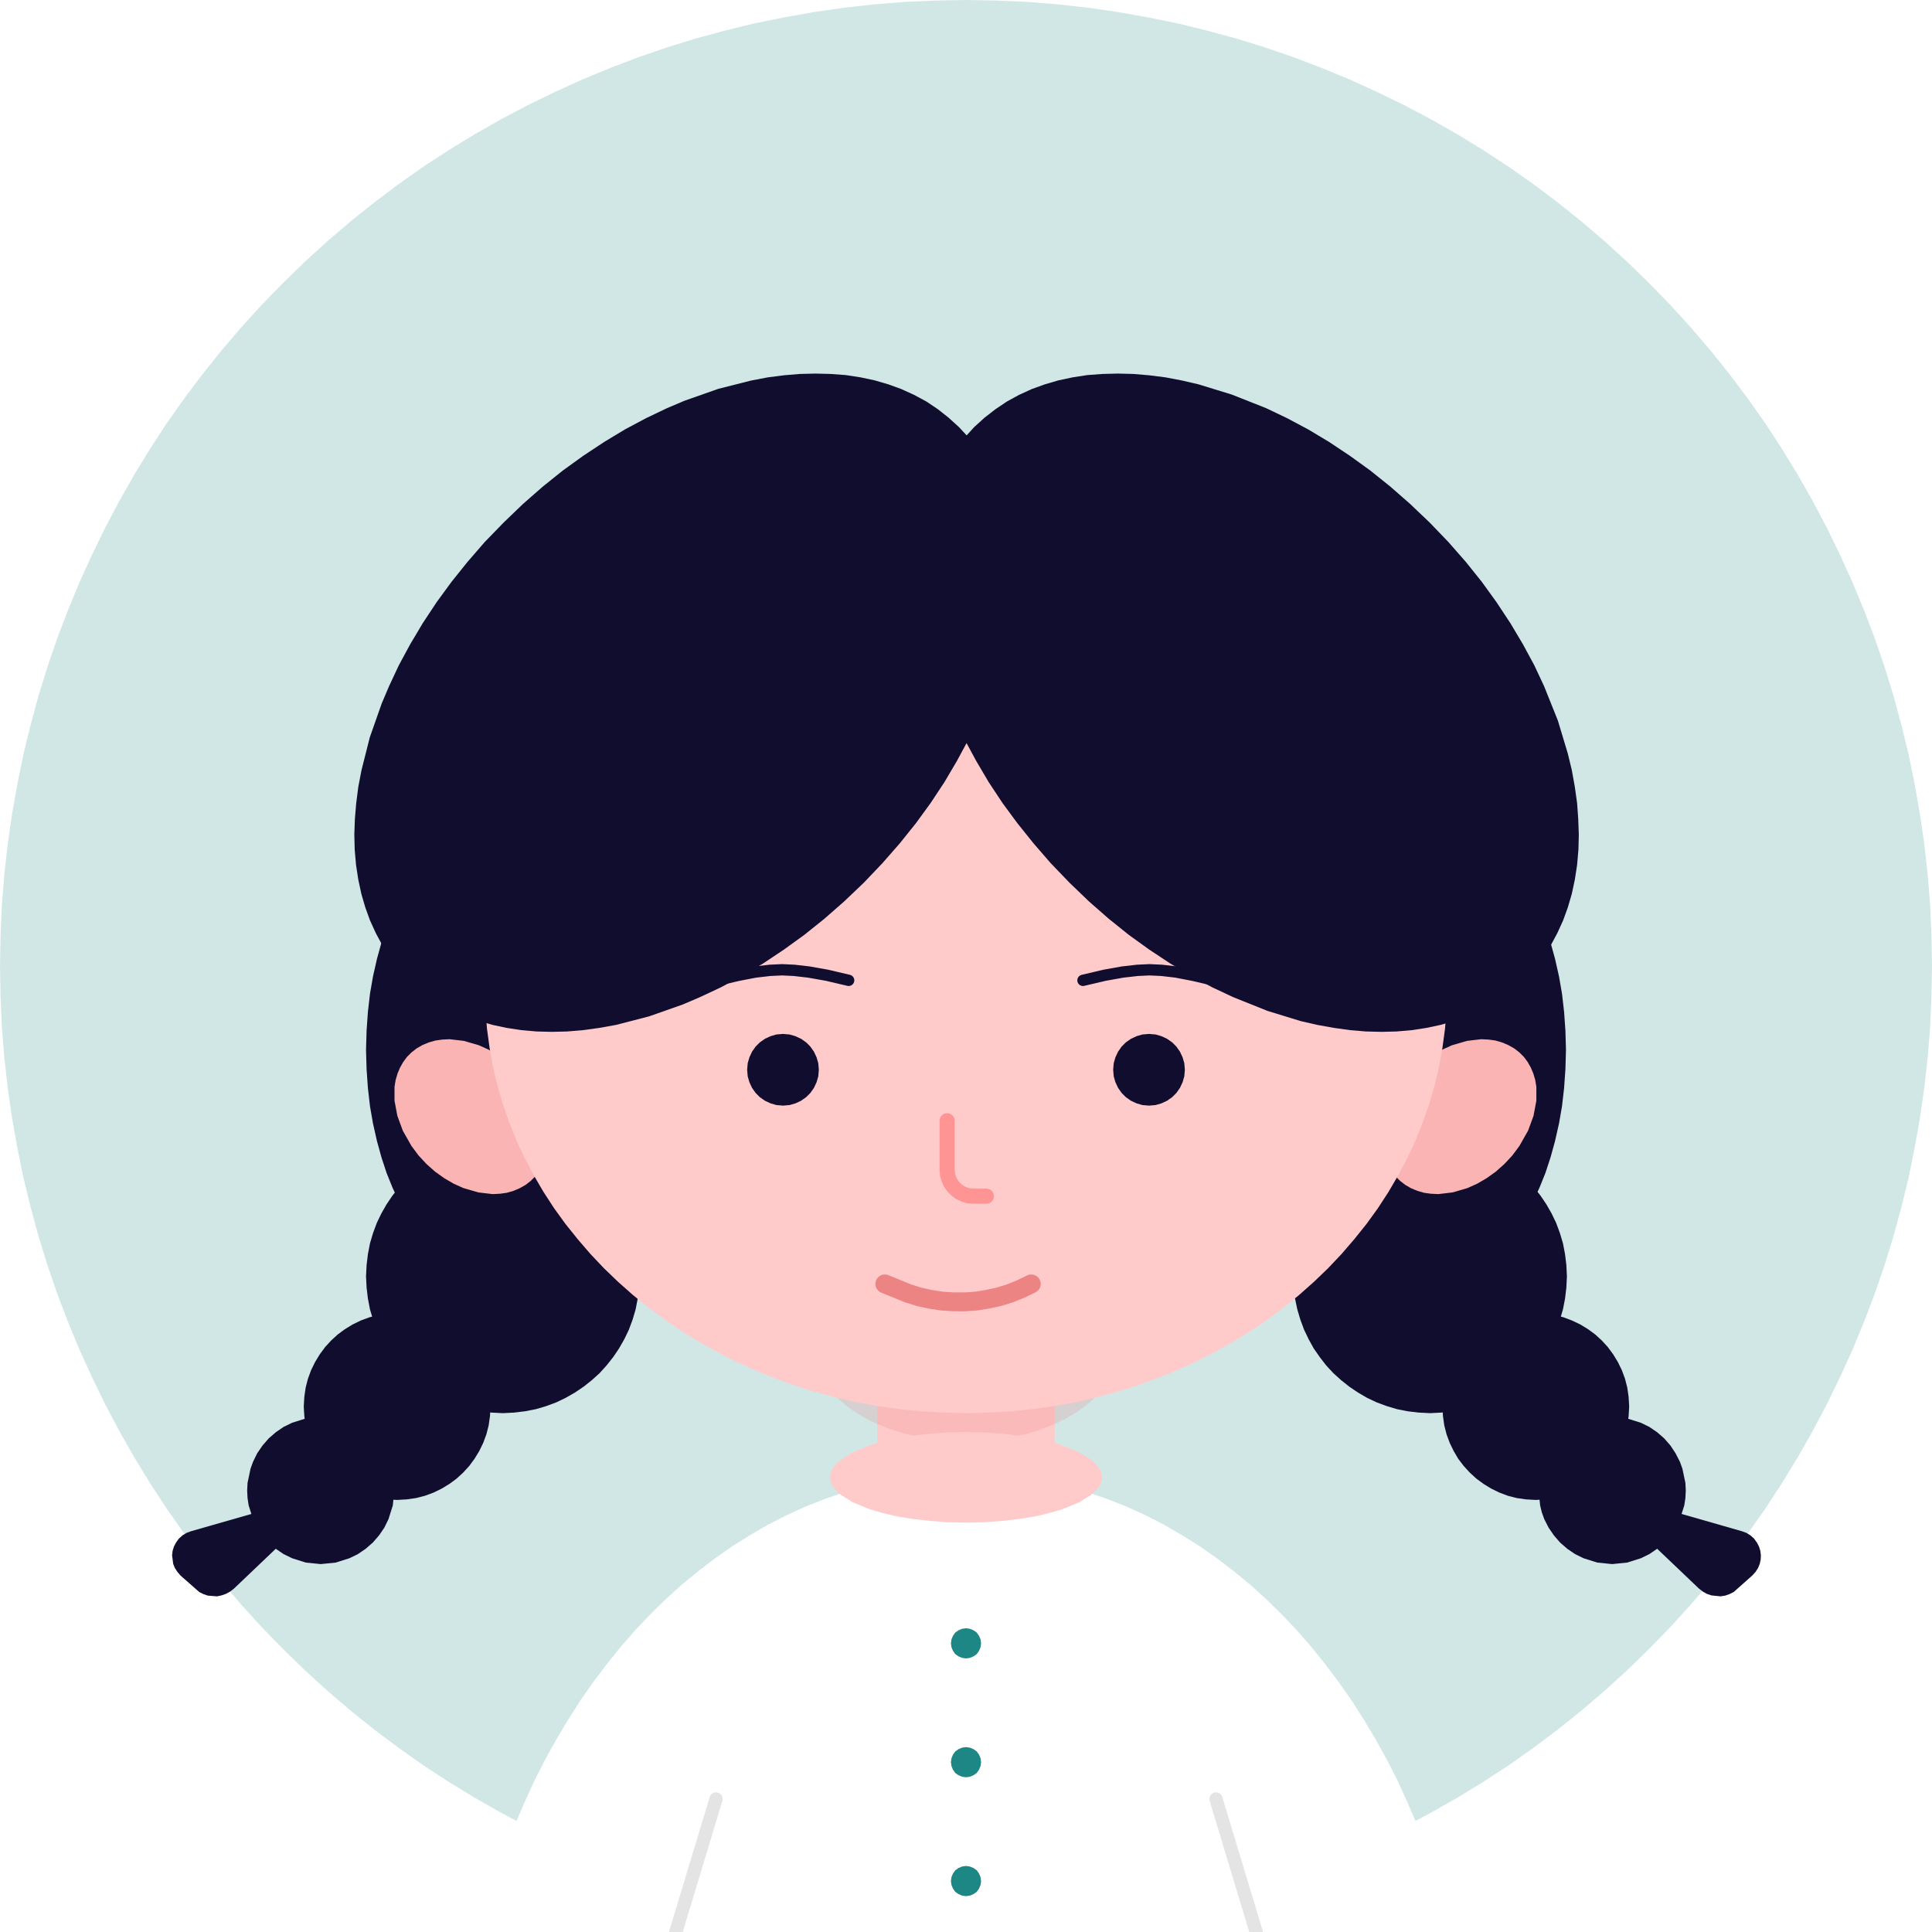<?xml version="1.0" standalone="no"?><!DOCTYPE svg PUBLIC "-//W3C//DTD SVG 1.1//EN" "http://www.w3.org/Graphics/SVG/1.1/DTD/svg11.dtd"><svg height="1024" node-id="1" sillyvg="true" template-height="1024" template-width="1024" version="1.1" viewBox="0 0 1024 1024" width="1024" xmlns="http://www.w3.org/2000/svg" xmlns:xlink="http://www.w3.org/1999/xlink"><defs node-id="59"><mask height="4014.622" id="mask-2" maskUnits="userSpaceOnUse" node-id="11" width="4014.622" x="3393.113" y="-8123.004"><path d="M 4888.70 -5827.70 L 4888.90 -5844.00 L 4889.70 -5860.30 L 4891.00 -5876.40 L 4892.80 -5892.40 L 4895.00 -5908.30 L 4897.80 -5924.20 L 4901.10 -5939.90 L 4904.90 -5955.40 L 4909.10 -5970.90 L 4913.80 -5986.20 L 4919.00 -6001.30 L 4924.60 -6016.30 L 4930.80 -6031.00 L 4937.30 -6045.60 L 4944.40 -6059.90 L 4951.80 -6074.10 L 4959.80 -6088.00 L 4968.10 -6101.70 L 4976.90 -6115.10 L 4986.20 -6128.30 L 4995.80 -6141.10 L 5005.90 -6153.70 L 5016.40 -6166.00 L 5027.30 -6178.00 L 5038.60 -6189.80 L 5050.40 -6201.10 L 5062.40 -6212.00 L 5074.70 -6222.50 L 5087.20 -6232.60 L 5100.10 -6242.20 L 5113.30 -6251.50 L 5126.70 -6260.30 L 5140.40 -6268.60 L 5154.30 -6276.50 L 5168.40 -6284.00 L 5182.80 -6291.10 L 5197.40 -6297.60 L 5212.10 -6303.70 L 5227.10 -6309.40 L 5242.20 -6314.60 L 5257.50 -6319.30 L 5272.90 -6323.50 L 5288.50 -6327.30 L 5304.20 -6330.60 L 5320.10 -6333.30 L 5336.00 -6335.60 L 5352.00 -6337.40 L 5368.10 -6338.70 L 5384.30 -6339.50 L 5400.70 -6339.70 L 5417.00 -6339.50 L 5433.20 -6338.70 L 5449.30 -6337.40 L 5465.30 -6335.60 L 5481.20 -6333.30 L 5497.10 -6330.60 L 5512.80 -6327.30 L 5528.40 -6323.50 L 5543.80 -6319.30 L 5574.30 -6309.40 L 5604.00 -6297.60 L 5618.50 -6291.10 L 5632.90 -6284.00 L 5647.00 -6276.50 L 5660.90 -6268.60 L 5674.60 -6260.30 L 5688.00 -6251.50 L 5701.20 -6242.20 L 5714.10 -6232.60 L 5726.70 -6222.50 L 5739.00 -6212.00 L 5751.00 -6201.10 L 5762.70 -6189.80 L 5774.10 -6178.00 L 5785.00 -6166.00 L 5795.50 -6153.70 L 5805.50 -6141.10 L 5815.20 -6128.30 L 5824.40 -6115.10 L 5833.20 -6101.70 L 5841.60 -6088.00 L 5849.50 -6074.10 L 5857.00 -6059.90 L 5864.00 -6045.60 L 5870.60 -6031.00 L 5876.70 -6016.30 L 5882.30 -6001.30 L 5887.50 -5986.20 L 5892.20 -5970.90 L 5896.50 -5955.40 L 5903.50 -5924.20 L 5906.30 -5908.30 L 5908.60 -5892.40 L 5910.40 -5876.40 L 5911.60 -5860.30 L 5912.70 -5827.70 L 5912.40 -5811.40 L 5911.60 -5795.20 L 5910.40 -5779.10 L 5908.60 -5763.10 L 5903.50 -5731.30 L 5900.20 -5715.60 L 5896.50 -5700.00 L 5892.20 -5684.60 L 5887.50 -5669.30 L 5882.30 -5654.10 L 5876.70 -5639.20 L 5870.60 -5624.40 L 5864.00 -5609.90 L 5857.00 -5595.50 L 5849.50 -5581.30 L 5841.60 -5567.40 L 5833.20 -5553.80 L 5824.40 -5540.40 L 5815.20 -5527.20 L 5805.50 -5514.30 L 5795.50 -5501.70 L 5785.00 -5489.40 L 5774.10 -5477.40 L 5762.70 -5465.70 L 5751.00 -5454.30 L 5739.00 -5443.40 L 5726.70 -5432.90 L 5714.10 -5422.90 L 5701.20 -5413.20 L 5688.00 -5404.00 L 5674.60 -5395.20 L 5647.00 -5378.90 L 5632.90 -5371.40 L 5618.50 -5364.40 L 5604.00 -5357.80 L 5589.20 -5351.70 L 5574.30 -5346.00 L 5559.10 -5340.90 L 5543.80 -5336.10 L 5528.40 -5331.90 L 5512.80 -5328.20 L 5497.10 -5324.90 L 5481.20 -5322.10 L 5465.30 -5319.80 L 5449.30 -5318.00 L 5433.20 -5316.80 L 5417.00 -5316.00 L 5400.70 -5315.70 L 5384.30 -5316.00 L 5368.10 -5316.80 L 5352.00 -5318.00 L 5336.00 -5319.80 L 5320.10 -5322.10 L 5304.20 -5324.90 L 5288.50 -5328.20 L 5272.90 -5331.90 L 5257.50 -5336.10 L 5242.20 -5340.90 L 5227.10 -5346.00 L 5212.10 -5351.70 L 5197.40 -5357.80 L 5182.80 -5364.40 L 5154.30 -5378.90 L 5140.40 -5386.80 L 5126.70 -5395.20 L 5113.30 -5404.00 L 5100.10 -5413.20 L 5087.20 -5422.90 L 5074.70 -5432.90 L 5062.40 -5443.40 L 5050.40 -5454.30 L 5038.60 -5465.70 L 5027.30 -5477.40 L 5016.40 -5489.40 L 5005.90 -5501.70 L 4995.80 -5514.30 L 4986.20 -5527.20 L 4976.90 -5540.40 L 4968.10 -5553.80 L 4959.80 -5567.40 L 4951.80 -5581.30 L 4944.40 -5595.50 L 4937.30 -5609.90 L 4930.80 -5624.40 L 4924.60 -5639.20 L 4919.00 -5654.10 L 4913.80 -5669.30 L 4909.10 -5684.60 L 4904.90 -5700.00 L 4901.10 -5715.60 L 4897.80 -5731.30 L 4895.00 -5747.10 L 4892.80 -5763.10 L 4891.00 -5779.10 L 4889.70 -5795.20 L 4888.90 -5811.40 L 4888.70 -5827.70 Z" fill="#ffffff" fill-rule="evenodd" node-id="64" stroke="none" target-height="1024" target-width="1024" target-x="4888.7" target-y="-6339.7"></path></mask><mask height="112.8" id="mask-4" maskUnits="userSpaceOnUse" node-id="33" width="189.6" x="-47.8" y="-51.4"><path d="M 0.00 0.00 L 94.00 0.00 L 94.00 133.00 L 0.00 133.00 Z" fill="#ffffff" fill-rule="evenodd" node-id="71" stroke="none" target-height="133" target-width="94" target-x="0" target-y="0"></path></mask><mask height="434.4" id="mask-6" maskUnits="userSpaceOnUse" node-id="45" width="229.2" x="-19.1" y="-36.2"><path d="M 613.00 344.00 L 612.70 355.20 L 611.80 366.20 L 610.40 377.00 L 608.50 387.70 L 606.00 398.20 L 603.00 408.60 L 599.50 418.90 L 595.50 429.00 L 591.00 438.90 L 586.00 448.70 L 580.50 458.20 L 574.70 467.50 L 568.30 476.70 L 561.50 485.60 L 554.30 494.40 L 546.70 502.80 L 538.70 511.00 L 530.30 519.00 L 521.50 526.70 L 512.20 534.20 L 502.80 541.30 L 493.00 548.20 L 482.80 554.70 L 472.30 561.00 L 461.30 567.10 L 450.30 572.70 L 438.90 577.90 L 427.30 582.90 L 415.20 587.50 L 402.90 591.90 L 390.50 595.70 L 377.90 599.20 L 365.00 602.40 L 351.80 605.10 L 338.30 607.50 L 324.90 609.50 L 311.30 611.00 L 297.40 612.10 L 283.30 612.80 L 269.00 613.00 L 254.70 612.80 L 240.60 612.10 L 226.70 611.00 L 213.10 609.50 L 199.70 607.50 L 186.20 605.10 L 173.00 602.40 L 160.10 599.20 L 147.50 595.70 L 135.10 591.90 L 122.80 587.50 L 110.70 582.90 L 99.10 577.90 L 87.70 572.70 L 76.70 567.10 L 65.70 561.00 L 55.20 554.70 L 45.00 548.20 L 35.20 541.30 L 25.80 534.20 L 16.50 526.70 L 7.70 519.00 L -0.70 511.00 L -8.70 502.80 L -16.30 494.40 L -23.50 485.60 L -30.30 476.70 L -36.70 467.50 L -42.50 458.20 L -48.00 448.70 L -53.00 438.90 L -57.50 429.00 L -61.50 418.90 L -65.00 408.60 L -68.00 398.20 L -70.50 387.70 L -72.40 377.00 L -73.80 366.20 L -74.70 355.20 L -75.00 344.00 L -74.70 332.80 L -73.80 321.80 L -72.40 311.00 L -70.50 300.30 L -68.00 289.80 L -65.00 279.40 L -61.50 269.10 L -57.50 259.00 L -53.00 249.10 L -48.00 239.30 L -42.50 229.80 L -36.70 220.50 L -30.30 211.30 L -23.50 202.40 L -16.30 193.60 L -8.70 185.20 L -0.70 177.00 L 7.70 169.00 L 16.50 161.30 L 25.80 153.80 L 35.20 146.70 L 45.00 139.80 L 55.20 133.30 L 65.70 127.00 L 76.70 120.90 L 87.70 115.30 L 99.10 110.10 L 110.70 105.10 L 122.80 100.50 L 135.10 96.10 L 147.50 92.30 L 160.10 88.80 L 173.00 85.60 L 186.20 82.90 L 199.70 80.50 L 213.10 78.50 L 226.70 77.00 L 240.60 75.90 L 254.70 75.20 L 269.00 75.00 L 283.30 75.20 L 297.40 75.90 L 311.30 77.00 L 324.90 78.50 L 338.30 80.50 L 351.80 82.90 L 365.00 85.60 L 377.90 88.80 L 390.50 92.30 L 402.90 96.10 L 415.20 100.50 L 427.30 105.10 L 438.90 110.10 L 450.30 115.30 L 461.30 120.90 L 472.30 127.00 L 482.80 133.30 L 493.00 139.80 L 502.80 146.70 L 512.20 153.80 L 521.50 161.30 L 530.30 169.00 L 538.70 177.00 L 546.70 185.20 L 554.30 193.60 L 561.50 202.40 L 568.30 211.30 L 574.70 220.50 L 580.50 229.80 L 586.00 239.30 L 591.00 249.10 L 595.50 259.00 L 599.50 269.10 L 603.00 279.40 L 606.00 289.80 L 608.50 300.30 L 610.40 311.00 L 611.80 321.80 L 612.70 332.80 L 613.00 344.00 Z" fill="#ffffff" fill-rule="evenodd" node-id="78" stroke="none" target-height="538" target-width="688" target-x="-75" target-y="75"></path></mask><mask height="434.4" id="mask1" maskUnits="userSpaceOnUse" node-id="82" width="229.2" x="321.9" y="-36.2"><path d="M 613.00 344.00 L 612.70 355.20 L 611.80 366.20 L 610.40 377.00 L 608.50 387.70 L 606.00 398.20 L 603.00 408.60 L 599.50 418.90 L 595.50 429.00 L 591.00 438.90 L 586.00 448.70 L 580.50 458.20 L 574.70 467.50 L 568.30 476.70 L 561.50 485.60 L 554.30 494.40 L 546.70 502.80 L 538.70 511.00 L 530.30 519.00 L 521.50 526.70 L 512.20 534.20 L 502.80 541.30 L 493.00 548.20 L 482.80 554.70 L 472.30 561.00 L 461.30 567.10 L 450.30 572.70 L 438.90 577.90 L 427.30 582.90 L 415.20 587.50 L 402.90 591.90 L 390.50 595.70 L 377.90 599.20 L 365.00 602.40 L 351.80 605.10 L 338.30 607.50 L 324.90 609.50 L 311.30 611.00 L 297.40 612.10 L 283.30 612.80 L 269.00 613.00 L 254.70 612.80 L 240.60 612.10 L 226.70 611.00 L 213.10 609.50 L 199.70 607.50 L 186.20 605.10 L 173.00 602.40 L 160.10 599.20 L 147.50 595.70 L 135.10 591.90 L 122.80 587.50 L 110.70 582.90 L 99.10 577.90 L 87.70 572.70 L 76.70 567.10 L 65.70 561.00 L 55.20 554.70 L 45.00 548.20 L 35.20 541.30 L 25.80 534.20 L 16.50 526.70 L 7.70 519.00 L -0.70 511.00 L -8.70 502.80 L -16.30 494.40 L -23.50 485.60 L -30.30 476.70 L -36.70 467.50 L -42.50 458.20 L -48.00 448.70 L -53.00 438.90 L -57.50 429.00 L -61.50 418.90 L -65.00 408.60 L -68.00 398.20 L -70.50 387.70 L -72.40 377.00 L -73.80 366.20 L -74.70 355.20 L -75.00 344.00 L -74.70 332.80 L -73.80 321.80 L -72.40 311.00 L -70.50 300.30 L -68.00 289.80 L -65.00 279.40 L -61.50 269.10 L -57.50 259.00 L -53.00 249.10 L -48.00 239.30 L -42.50 229.80 L -36.70 220.50 L -30.30 211.30 L -23.50 202.40 L -16.30 193.60 L -8.70 185.20 L -0.70 177.00 L 7.70 169.00 L 16.50 161.30 L 25.80 153.80 L 35.20 146.70 L 45.00 139.80 L 55.20 133.30 L 65.70 127.00 L 76.70 120.90 L 87.70 115.30 L 99.10 110.10 L 110.70 105.10 L 122.80 100.50 L 135.10 96.10 L 147.50 92.30 L 160.10 88.80 L 173.00 85.60 L 186.20 82.90 L 199.70 80.50 L 213.10 78.50 L 226.70 77.00 L 240.60 75.90 L 254.70 75.20 L 269.00 75.00 L 283.30 75.20 L 297.40 75.90 L 311.30 77.00 L 324.90 78.50 L 338.30 80.50 L 351.80 82.90 L 365.00 85.60 L 377.90 88.80 L 390.50 92.30 L 402.90 96.10 L 415.20 100.50 L 427.30 105.10 L 438.90 110.10 L 450.30 115.30 L 461.30 120.90 L 472.30 127.00 L 482.80 133.30 L 493.00 139.80 L 502.80 146.70 L 512.20 153.80 L 521.50 161.30 L 530.30 169.00 L 538.70 177.00 L 546.70 185.20 L 554.30 193.60 L 561.50 202.40 L 568.30 211.30 L 574.70 220.50 L 580.50 229.80 L 586.00 239.30 L 591.00 249.10 L 595.50 259.00 L 599.50 269.10 L 603.00 279.40 L 606.00 289.80 L 608.50 300.30 L 610.40 311.00 L 611.80 321.80 L 612.70 332.80 L 613.00 344.00 Z" fill="#ffffff" fill-rule="evenodd" node-id="86" stroke="none" target-height="538" target-width="688" target-x="-75" target-y="75"></path></mask><mask height="57.6" id="mask2" maskUnits="userSpaceOnUse" node-id="90" width="172.8" x="182.6" y="-26.8"><path d="M 613.00 344.00 L 612.70 355.20 L 611.80 366.20 L 610.40 377.00 L 608.50 387.70 L 606.00 398.20 L 603.00 408.60 L 599.50 418.90 L 595.50 429.00 L 591.00 438.90 L 586.00 448.70 L 580.50 458.20 L 574.70 467.50 L 568.30 476.70 L 561.50 485.60 L 554.30 494.40 L 546.70 502.80 L 538.70 511.00 L 530.30 519.00 L 521.50 526.70 L 512.20 534.20 L 502.80 541.30 L 493.00 548.20 L 482.80 554.70 L 472.30 561.00 L 461.30 567.10 L 450.30 572.70 L 438.90 577.90 L 427.30 582.90 L 415.20 587.50 L 402.90 591.90 L 390.50 595.70 L 377.90 599.20 L 365.00 602.40 L 351.80 605.10 L 338.30 607.50 L 324.90 609.50 L 311.30 611.00 L 297.40 612.10 L 283.30 612.80 L 269.00 613.00 L 254.70 612.80 L 240.60 612.10 L 226.70 611.00 L 213.10 609.50 L 199.70 607.50 L 186.20 605.10 L 173.00 602.40 L 160.10 599.20 L 147.50 595.70 L 135.10 591.90 L 122.80 587.50 L 110.70 582.90 L 99.10 577.90 L 87.70 572.70 L 76.70 567.10 L 65.70 561.00 L 55.20 554.70 L 45.00 548.20 L 35.20 541.30 L 25.80 534.20 L 16.50 526.70 L 7.70 519.00 L -0.70 511.00 L -8.70 502.80 L -16.30 494.40 L -23.50 485.60 L -30.30 476.70 L -36.70 467.50 L -42.50 458.20 L -48.00 448.70 L -53.00 438.90 L -57.50 429.00 L -61.50 418.90 L -65.00 408.60 L -68.00 398.20 L -70.50 387.70 L -72.40 377.00 L -73.80 366.20 L -74.70 355.20 L -75.00 344.00 L -74.70 332.80 L -73.80 321.80 L -72.40 311.00 L -70.50 300.30 L -68.00 289.80 L -65.00 279.40 L -61.50 269.10 L -57.50 259.00 L -53.00 249.10 L -48.00 239.30 L -42.50 229.80 L -36.70 220.50 L -30.30 211.30 L -23.50 202.40 L -16.30 193.60 L -8.70 185.20 L -0.70 177.00 L 7.70 169.00 L 16.50 161.30 L 25.80 153.80 L 35.20 146.70 L 45.00 139.80 L 55.20 133.30 L 65.70 127.00 L 76.70 120.90 L 87.70 115.30 L 99.10 110.10 L 110.70 105.10 L 122.80 100.50 L 135.10 96.10 L 147.50 92.30 L 160.10 88.80 L 173.00 85.60 L 186.20 82.90 L 199.70 80.50 L 213.10 78.50 L 226.70 77.00 L 240.60 75.90 L 254.70 75.20 L 269.00 75.00 L 283.30 75.20 L 297.40 75.90 L 311.30 77.00 L 324.90 78.50 L 338.30 80.50 L 351.80 82.90 L 365.00 85.60 L 377.90 88.80 L 390.50 92.30 L 402.90 96.10 L 415.20 100.50 L 427.30 105.10 L 438.90 110.10 L 450.30 115.30 L 461.30 120.90 L 472.30 127.00 L 482.80 133.30 L 493.00 139.80 L 502.80 146.70 L 512.20 153.80 L 521.50 161.30 L 530.30 169.00 L 538.70 177.00 L 546.70 185.20 L 554.30 193.60 L 561.50 202.40 L 568.30 211.30 L 574.70 220.50 L 580.50 229.80 L 586.00 239.30 L 591.00 249.10 L 595.50 259.00 L 599.50 269.10 L 603.00 279.40 L 606.00 289.80 L 608.50 300.30 L 610.40 311.00 L 611.80 321.80 L 612.70 332.80 L 613.00 344.00 Z" fill="#ffffff" fill-rule="evenodd" node-id="94" stroke="none" target-height="538" target-width="688" target-x="-75" target-y="75"></path></mask></defs><path d="M 0.00 0.00 L 1024.00 0.00 L 1024.00 1024.00 L 0.00 1024.00 Z" fill="#ffffff" fill-rule="evenodd" node-id="100" stroke="none" target-height="1024" target-width="1024" target-x="0" target-y="0"></path><g node-id="165"><g node-id="166"><path d="M 1024.00 512.00 L 1023.70 528.30 L 1023.00 544.50 L 1021.70 560.60 L 1019.90 576.70 L 1017.60 592.60 L 1014.80 608.40 L 1011.60 624.20 L 1007.80 639.70 L 1003.60 655.20 L 998.90 670.40 L 993.70 685.60 L 988.00 700.50 L 981.90 715.30 L 975.30 729.80 L 968.30 744.20 L 960.80 758.40 L 952.90 772.30 L 944.60 785.90 L 935.80 799.40 L 926.50 812.60 L 916.90 825.40 L 906.80 838.00 L 896.30 850.30 L 885.40 862.30 L 874.00 874.00 L 862.30 885.40 L 850.30 896.30 L 838.00 906.80 L 825.40 916.90 L 812.60 926.50 L 799.40 935.80 L 785.90 944.60 L 772.30 952.90 L 758.40 960.80 L 744.20 968.30 L 729.80 975.30 L 715.30 981.90 L 700.50 988.00 L 685.60 993.70 L 670.40 998.90 L 655.20 1003.60 L 639.70 1007.80 L 624.20 1011.60 L 608.40 1014.80 L 592.60 1017.60 L 576.70 1019.90 L 560.60 1021.70 L 544.50 1023.00 L 528.30 1023.70 L 512.00 1024.00 L 495.70 1023.70 L 479.50 1023.00 L 463.40 1021.70 L 447.30 1019.90 L 431.40 1017.60 L 415.60 1014.80 L 399.80 1011.60 L 384.30 1007.80 L 368.80 1003.60 L 353.60 998.90 L 338.40 993.70 L 323.50 988.00 L 308.70 981.90 L 294.20 975.30 L 279.80 968.30 L 265.60 960.80 L 251.70 952.90 L 238.10 944.60 L 224.60 935.80 L 211.40 926.50 L 198.60 916.90 L 186.00 906.80 L 173.70 896.30 L 161.70 885.40 L 150.00 874.00 L 138.60 862.30 L 127.70 850.30 L 117.20 838.00 L 107.10 825.40 L 97.50 812.60 L 88.20 799.40 L 79.40 785.90 L 71.10 772.30 L 63.20 758.40 L 55.70 744.20 L 48.70 729.80 L 42.10 715.30 L 36.00 700.50 L 30.30 685.60 L 25.10 670.40 L 20.40 655.20 L 16.20 639.70 L 12.40 624.20 L 9.20 608.40 L 6.40 592.60 L 4.10 576.70 L 2.30 560.60 L 1.00 544.50 L 0.30 528.30 L 0.00 512.00 L 0.30 495.70 L 1.00 479.50 L 2.30 463.40 L 4.10 447.30 L 6.40 431.40 L 9.20 415.60 L 12.40 399.80 L 16.20 384.30 L 20.40 368.80 L 25.10 353.60 L 30.30 338.40 L 36.00 323.50 L 42.10 308.70 L 48.70 294.20 L 55.70 279.80 L 63.20 265.60 L 71.10 251.70 L 79.40 238.10 L 88.20 224.60 L 97.50 211.40 L 107.10 198.60 L 117.20 186.00 L 127.70 173.70 L 138.60 161.70 L 150.00 150.00 L 161.70 138.60 L 173.70 127.70 L 186.00 117.20 L 198.60 107.10 L 211.40 97.50 L 224.60 88.20 L 238.10 79.40 L 251.70 71.10 L 265.60 63.20 L 279.80 55.70 L 294.20 48.70 L 308.70 42.10 L 323.50 36.00 L 338.40 30.30 L 353.60 25.10 L 368.80 20.40 L 384.30 16.20 L 399.80 12.40 L 415.60 9.20 L 431.40 6.40 L 447.30 4.10 L 463.40 2.30 L 479.50 1.00 L 495.70 0.30 L 512.00 0.00 L 528.30 0.30 L 544.50 1.00 L 560.60 2.30 L 576.70 4.10 L 592.60 6.40 L 608.40 9.20 L 624.20 12.40 L 639.70 16.20 L 655.20 20.40 L 670.40 25.10 L 685.60 30.30 L 700.50 36.00 L 715.30 42.10 L 729.80 48.70 L 744.20 55.70 L 758.40 63.20 L 772.30 71.10 L 785.90 79.40 L 799.40 88.20 L 812.60 97.50 L 825.40 107.10 L 838.00 117.20 L 850.30 127.70 L 862.30 138.60 L 874.00 150.00 L 885.40 161.70 L 896.30 173.70 L 906.80 186.00 L 916.90 198.60 L 926.50 211.40 L 935.80 224.60 L 944.60 238.10 L 952.90 251.70 L 960.80 265.60 L 968.30 279.80 L 975.30 294.20 L 981.90 308.70 L 988.00 323.50 L 993.70 338.40 L 998.90 353.60 L 1003.60 368.80 L 1007.80 384.30 L 1011.60 399.80 L 1014.80 415.60 L 1017.60 431.40 L 1019.90 447.30 L 1021.70 463.40 L 1023.00 479.50 L 1023.70 495.70 L 1024.00 512.00 Z" fill="#1c8784" fill-opacity="0.2" fill-rule="evenodd" group-id="1,2" node-id="104" stroke="none" target-height="1024" target-width="1024" target-x="0" target-y="0"></path></g><g node-id="167"><g node-id="168"><path d="M 339.00 556.50 L 338.70 566.80 L 338.00 576.70 L 336.90 586.30 L 335.30 595.50 L 333.20 604.80 L 330.80 613.50 L 328.10 621.70 L 325.00 629.40 L 321.40 637.10 L 317.60 644.10 L 313.60 650.40 L 309.30 656.20 L 305.50 660.60 L 301.60 664.60 L 297.60 668.10 L 293.60 671.10 L 289.40 673.70 L 285.00 676.00 L 280.50 677.70 L 275.90 679.00 L 271.30 679.70 L 266.50 680.00 L 261.70 679.70 L 257.10 679.00 L 252.50 677.70 L 248.00 676.00 L 243.60 673.70 L 239.40 671.10 L 235.40 668.10 L 231.40 664.60 L 227.50 660.60 L 223.70 656.20 L 219.40 650.40 L 215.40 644.10 L 211.60 637.10 L 208.00 629.40 L 204.90 621.70 L 202.20 613.50 L 199.80 604.80 L 197.70 595.50 L 196.10 586.30 L 195.00 576.70 L 194.30 566.80 L 194.00 556.50 L 194.30 546.20 L 195.00 536.30 L 196.10 526.70 L 197.70 517.50 L 199.80 508.20 L 202.20 499.50 L 204.90 491.30 L 208.00 483.60 L 211.60 475.90 L 215.40 468.90 L 219.40 462.60 L 223.70 456.80 L 227.50 452.40 L 235.40 444.90 L 239.40 441.90 L 243.60 439.30 L 248.00 437.00 L 252.50 435.30 L 257.10 434.00 L 261.70 433.30 L 266.50 433.00 L 271.30 433.30 L 275.90 434.00 L 280.50 435.30 L 285.00 437.00 L 289.40 439.30 L 293.60 441.90 L 297.60 444.90 L 301.60 448.40 L 305.50 452.40 L 309.30 456.80 L 313.60 462.60 L 317.60 468.90 L 321.40 475.90 L 325.00 483.60 L 328.10 491.30 L 330.80 499.50 L 333.20 508.20 L 335.30 517.50 L 336.90 526.70 L 338.00 536.30 L 338.70 546.20 L 339.00 556.50 Z" fill="#110d2e" fill-rule="evenodd" group-id="1,3,4" id="椭圆形" node-id="16" stroke="none" target-height="247" target-width="145" target-x="194" target-y="433"></path><path d="M 830.00 556.50 L 829.70 566.80 L 829.00 576.70 L 827.90 586.30 L 826.30 595.50 L 824.20 604.80 L 821.80 613.50 L 819.10 621.70 L 816.00 629.40 L 812.40 637.10 L 808.60 644.10 L 804.60 650.40 L 800.30 656.20 L 796.50 660.60 L 788.60 668.10 L 780.40 673.70 L 776.00 676.00 L 771.50 677.70 L 766.90 679.00 L 762.30 679.70 L 757.50 680.00 L 752.70 679.70 L 748.10 679.00 L 743.50 677.70 L 739.00 676.00 L 734.60 673.70 L 730.40 671.10 L 726.40 668.10 L 722.40 664.60 L 718.50 660.60 L 714.70 656.20 L 710.40 650.40 L 706.40 644.10 L 702.60 637.10 L 699.00 629.40 L 695.90 621.70 L 693.20 613.50 L 690.80 604.80 L 688.70 595.50 L 687.10 586.30 L 686.00 576.70 L 685.30 566.80 L 685.00 556.50 L 685.30 546.20 L 686.00 536.30 L 687.10 526.70 L 688.70 517.50 L 690.80 508.20 L 693.20 499.50 L 695.90 491.30 L 699.00 483.60 L 702.60 475.90 L 706.40 468.90 L 710.40 462.60 L 714.70 456.80 L 718.50 452.40 L 726.40 444.90 L 730.40 441.90 L 734.60 439.30 L 739.00 437.00 L 743.50 435.30 L 748.10 434.00 L 752.70 433.30 L 757.50 433.00 L 762.30 433.30 L 766.90 434.00 L 771.50 435.30 L 776.00 437.00 L 780.40 439.30 L 784.60 441.90 L 792.60 448.40 L 796.50 452.40 L 800.30 456.80 L 804.60 462.60 L 808.60 468.90 L 812.40 475.90 L 816.00 483.60 L 819.10 491.30 L 821.80 499.50 L 824.20 508.20 L 826.30 517.50 L 827.90 526.70 L 829.00 536.30 L 829.70 546.20 L 830.00 556.50 Z" fill="#110d2e" fill-rule="evenodd" group-id="1,3,4" id="椭圆形备份-9" node-id="17" stroke="none" target-height="247" target-width="145" target-x="685" target-y="433"></path><g node-id="169"><path d="M 339.00 676.50 L 338.70 682.50 L 338.00 688.30 L 336.90 694.00 L 335.30 699.40 L 333.30 704.80 L 330.90 709.80 L 328.10 714.70 L 325.00 719.30 L 321.50 723.70 L 317.80 727.80 L 313.70 731.50 L 309.30 735.00 L 304.70 738.10 L 299.80 740.90 L 294.80 743.30 L 289.40 745.30 L 284.00 746.90 L 278.30 748.00 L 272.50 748.70 L 266.50 749.00 L 260.50 748.70 L 254.70 748.00 L 249.00 746.90 L 243.60 745.30 L 238.20 743.30 L 233.20 740.90 L 228.30 738.10 L 223.70 735.00 L 219.30 731.50 L 215.20 727.80 L 211.50 723.70 L 208.00 719.30 L 204.90 714.70 L 202.10 709.80 L 199.70 704.80 L 197.70 699.40 L 196.10 694.00 L 195.00 688.30 L 194.30 682.50 L 194.00 676.50 L 194.30 670.50 L 195.00 664.70 L 196.10 659.00 L 197.70 653.60 L 199.70 648.20 L 202.10 643.20 L 204.90 638.30 L 208.00 633.70 L 211.50 629.30 L 215.20 625.20 L 219.30 621.50 L 223.70 618.00 L 228.30 614.90 L 233.20 612.10 L 238.20 609.70 L 243.60 607.70 L 249.00 606.10 L 254.70 605.00 L 260.50 604.30 L 266.50 604.00 L 272.50 604.30 L 278.30 605.00 L 284.00 606.10 L 289.40 607.70 L 294.80 609.70 L 299.80 612.10 L 304.70 614.90 L 309.30 618.00 L 313.70 621.50 L 317.80 625.20 L 321.50 629.30 L 325.00 633.70 L 328.10 638.30 L 330.90 643.20 L 333.30 648.20 L 335.30 653.60 L 336.90 659.00 L 338.00 664.70 L 338.70 670.50 L 339.00 676.50 Z" fill="#110d2e" fill-rule="evenodd" group-id="1,3,4,5" id="椭圆形备份-5" node-id="19" stroke="none" target-height="145" target-width="145" target-x="194" target-y="604"></path><path d="M 260.00 745.50 L 259.70 750.60 L 259.00 755.50 L 257.80 760.20 L 256.10 764.80 L 254.00 769.10 L 251.50 773.20 L 248.70 777.00 L 245.50 780.50 L 242.00 783.70 L 238.20 786.50 L 234.10 789.00 L 229.80 791.10 L 225.20 792.80 L 220.50 794.00 L 215.60 794.70 L 210.50 795.00 L 205.40 794.70 L 200.50 794.00 L 195.80 792.80 L 191.20 791.10 L 186.90 789.00 L 182.80 786.50 L 179.00 783.70 L 175.50 780.50 L 172.30 777.00 L 169.50 773.20 L 167.00 769.10 L 164.90 764.80 L 163.20 760.20 L 162.00 755.50 L 161.30 750.60 L 161.00 745.50 L 161.30 740.40 L 162.00 735.50 L 163.20 730.80 L 164.90 726.20 L 167.00 721.90 L 169.50 717.80 L 172.30 714.00 L 175.50 710.50 L 179.00 707.30 L 182.80 704.50 L 186.90 702.00 L 191.20 699.90 L 195.80 698.20 L 200.50 697.00 L 205.40 696.30 L 210.50 696.00 L 215.60 696.30 L 220.50 697.00 L 225.20 698.20 L 229.80 699.90 L 234.10 702.00 L 238.20 704.50 L 242.00 707.30 L 245.50 710.50 L 248.70 714.00 L 251.50 717.80 L 254.00 721.90 L 256.10 726.20 L 257.80 730.80 L 259.00 735.50 L 259.70 740.40 L 260.00 745.50 Z" fill="#110d2e" fill-rule="evenodd" group-id="1,3,4,5" id="椭圆形备份-6" node-id="20" stroke="none" target-height="99" target-width="99" target-x="161" target-y="696"></path><path d="M 209.00 790.00 L 208.20 797.90 L 205.90 805.20 L 203.70 809.70 L 200.90 813.80 L 197.60 817.60 L 193.80 820.90 L 189.70 823.70 L 185.20 825.90 L 177.90 828.20 L 170.00 829.00 L 162.10 828.20 L 154.80 825.90 L 150.30 823.70 L 146.20 820.90 L 142.40 817.60 L 139.10 813.80 L 136.30 809.70 L 134.10 805.20 L 131.80 797.90 L 131.20 794.00 L 131.00 790.00 L 131.20 786.00 L 132.80 778.40 L 134.10 774.80 L 136.30 770.30 L 139.10 766.20 L 142.40 762.40 L 146.20 759.10 L 150.30 756.30 L 154.80 754.10 L 162.10 751.80 L 170.00 751.00 L 177.90 751.80 L 185.20 754.10 L 189.70 756.30 L 193.80 759.10 L 197.60 762.40 L 200.90 766.20 L 203.70 770.30 L 205.90 774.80 L 208.20 782.10 L 209.00 790.00 Z" fill="#110d2e" fill-rule="evenodd" group-id="1,3,4,5" id="椭圆形备份-8" node-id="21" stroke="none" target-height="78" target-width="78" target-x="131" target-y="751"></path><g node-id="180"><path d="M 179.40 789.20 L 124.00 842.00 L 121.90 843.60 L 119.70 844.80 L 117.40 845.60 L 115.00 846.10 L 110.10 845.70 L 107.80 844.90 L 105.60 843.80 L 95.60 835.00 L 94.00 833.10 L 92.70 831.10 L 91.80 828.90 L 91.20 824.30 L 91.50 821.90 L 92.20 819.70 L 93.30 817.60 L 94.80 815.50 L 96.70 813.80 L 98.80 812.50 L 101.20 811.60 L 179.40 789.20 Z" fill="#110d2e" fill-rule="evenodd" group-id="1,3,4,5,16" id="路径-41" node-id="22" stroke="none" target-height="56.9" target-width="88.2" target-x="91.2" target-y="789.2"></path></g></g><g node-id="170"><path d="M 685.50 676.50 L 685.70 682.50 L 686.40 688.30 L 687.60 694.00 L 689.20 699.40 L 691.20 704.80 L 693.60 709.80 L 696.30 714.70 L 699.50 719.30 L 702.90 723.70 L 706.70 727.80 L 710.80 731.50 L 715.20 735.00 L 719.80 738.10 L 724.60 740.90 L 729.70 743.30 L 735.10 745.30 L 740.50 746.90 L 746.10 748.00 L 752.00 748.70 L 758.00 749.00 L 764.00 748.70 L 769.80 748.00 L 775.40 746.90 L 780.90 745.30 L 786.20 743.30 L 791.30 740.90 L 796.20 738.10 L 800.80 735.00 L 805.20 731.50 L 809.20 727.80 L 813.00 723.70 L 816.50 719.30 L 819.60 714.70 L 822.40 709.80 L 824.80 704.80 L 826.80 699.40 L 828.40 694.00 L 829.50 688.30 L 830.20 682.50 L 830.50 676.50 L 830.20 670.50 L 829.50 664.70 L 828.40 659.00 L 826.80 653.60 L 824.80 648.20 L 822.40 643.20 L 819.60 638.30 L 816.50 633.70 L 813.00 629.30 L 809.20 625.20 L 805.20 621.50 L 800.80 618.00 L 796.20 614.90 L 791.30 612.10 L 786.20 609.70 L 780.90 607.70 L 775.40 606.10 L 769.80 605.00 L 764.00 604.30 L 758.00 604.00 L 752.00 604.30 L 746.10 605.00 L 740.50 606.10 L 735.10 607.70 L 729.70 609.70 L 724.60 612.10 L 719.80 614.90 L 715.20 618.00 L 710.80 621.50 L 706.70 625.20 L 702.90 629.30 L 699.50 633.70 L 696.30 638.30 L 693.60 643.20 L 691.20 648.20 L 689.20 653.60 L 687.60 659.00 L 686.40 664.70 L 685.70 670.50 L 685.50 676.50 Z" fill="#110d2e" fill-rule="evenodd" group-id="1,3,4,6" id="椭圆形备份-5" node-id="24" stroke="none" target-height="145" target-width="145" target-x="685.5" target-y="604"></path><path d="M 764.50 745.50 L 764.80 750.60 L 765.50 755.50 L 766.70 760.20 L 768.40 764.80 L 770.50 769.10 L 772.90 773.20 L 775.80 777.00 L 779.00 780.50 L 782.50 783.70 L 786.30 786.50 L 790.40 789.00 L 794.70 791.10 L 799.20 792.80 L 803.90 794.00 L 808.80 794.70 L 814.00 795.00 L 819.10 794.70 L 824.00 794.00 L 828.70 792.80 L 833.20 791.10 L 837.60 789.00 L 841.70 786.50 L 845.50 783.70 L 849.00 780.50 L 852.20 777.00 L 855.00 773.20 L 857.50 769.10 L 859.60 764.80 L 861.30 760.20 L 862.50 755.50 L 863.20 750.60 L 863.50 745.50 L 863.20 740.40 L 862.50 735.50 L 861.30 730.80 L 859.60 726.20 L 857.50 721.90 L 855.00 717.80 L 852.20 714.00 L 849.00 710.50 L 845.50 707.30 L 841.70 704.50 L 837.60 702.00 L 833.20 699.90 L 828.70 698.20 L 824.00 697.00 L 819.10 696.30 L 814.00 696.00 L 808.80 696.30 L 803.90 697.00 L 799.20 698.20 L 794.70 699.90 L 790.40 702.00 L 786.30 704.50 L 782.50 707.30 L 779.00 710.50 L 775.80 714.00 L 772.90 717.80 L 770.50 721.90 L 768.40 726.20 L 766.70 730.80 L 765.50 735.50 L 764.80 740.40 L 764.50 745.50 Z" fill="#110d2e" fill-rule="evenodd" group-id="1,3,4,6" id="椭圆形备份-6" node-id="25" stroke="none" target-height="99" target-width="99" target-x="764.5" target-y="696"></path><path d="M 815.50 790.00 L 816.30 797.90 L 817.20 801.60 L 818.50 805.20 L 820.80 809.70 L 823.60 813.80 L 826.90 817.60 L 830.70 820.90 L 834.80 823.70 L 839.30 825.90 L 846.60 828.20 L 854.50 829.00 L 862.40 828.20 L 869.70 825.90 L 874.20 823.70 L 878.30 820.90 L 882.10 817.60 L 885.40 813.80 L 888.10 809.70 L 890.40 805.20 L 892.70 797.90 L 893.30 794.00 L 893.50 790.00 L 893.30 786.00 L 891.70 778.40 L 890.40 774.80 L 888.10 770.30 L 885.40 766.20 L 882.10 762.40 L 878.30 759.10 L 874.20 756.30 L 869.70 754.10 L 862.40 751.80 L 854.50 751.00 L 846.60 751.80 L 839.30 754.10 L 834.80 756.30 L 830.70 759.10 L 826.90 762.40 L 823.60 766.20 L 820.80 770.30 L 818.50 774.80 L 817.20 778.40 L 816.30 782.10 L 815.50 790.00 Z" fill="#110d2e" fill-rule="evenodd" group-id="1,3,4,6" id="椭圆形备份-8" node-id="26" stroke="none" target-height="78" target-width="78" target-x="815.5" target-y="751"></path><g node-id="181"><path d="M 845.10 789.20 L 900.50 842.00 L 902.60 843.60 L 904.70 844.80 L 907.10 845.60 L 911.90 846.10 L 914.40 845.70 L 916.70 844.90 L 918.90 843.80 L 928.80 835.00 L 930.50 833.10 L 931.80 831.10 L 932.70 828.90 L 933.20 826.60 L 933.30 824.30 L 933.00 821.90 L 932.30 819.70 L 931.20 817.60 L 929.70 815.50 L 927.80 813.80 L 925.70 812.50 L 923.30 811.60 L 845.10 789.20 Z" fill="#110d2e" fill-rule="evenodd" group-id="1,3,4,6,17" id="路径-41" node-id="27" stroke="none" target-height="56.9" target-width="88.2" target-x="845.1" target-y="789.2"></path></g></g><path d="M 275.40 629.80 L 278.60 628.00 L 281.30 625.90 L 283.70 623.50 L 285.70 620.80 L 287.40 617.90 L 288.70 614.70 L 289.70 611.30 L 290.30 607.70 L 290.30 600.30 L 288.80 592.30 L 285.90 584.40 L 281.30 576.30 L 277.50 571.30 L 273.30 566.80 L 268.80 562.80 L 263.90 559.20 L 258.90 556.30 L 253.80 554.00 L 245.90 551.70 L 238.30 550.80 L 234.40 551.00 L 230.80 551.50 L 227.30 552.50 L 223.90 553.90 L 220.80 555.70 L 218.10 557.80 L 215.70 560.20 L 213.70 562.90 L 212.00 565.90 L 210.70 569.00 L 209.70 572.40 L 209.10 576.00 L 209.10 583.40 L 210.60 591.40 L 213.50 599.30 L 218.10 607.40 L 221.90 612.50 L 226.10 617.00 L 230.60 621.00 L 235.50 624.50 L 240.50 627.40 L 245.60 629.70 L 253.50 632.00 L 261.10 632.90 L 265.00 632.70 L 268.60 632.20 L 272.10 631.20 L 275.40 629.80 Z" fill="#fbb4b4" fill-rule="evenodd" group-id="1,3,4" id="椭圆形备份-4" node-id="28" stroke="none" target-height="82.1" target-width="81.2" target-x="209.1" target-y="550.8"></path><path d="M 747.90 629.80 L 744.80 628.00 L 742.10 625.90 L 739.70 623.50 L 737.70 620.80 L 736.00 617.90 L 734.70 614.70 L 733.70 611.30 L 733.10 607.70 L 733.10 600.30 L 734.60 592.30 L 737.50 584.40 L 742.10 576.30 L 745.90 571.30 L 750.10 566.80 L 754.60 562.80 L 759.50 559.20 L 764.50 556.30 L 769.60 554.00 L 777.50 551.70 L 785.10 550.80 L 789.00 551.00 L 792.60 551.50 L 796.10 552.50 L 799.40 553.90 L 802.60 555.70 L 805.30 557.80 L 807.70 560.20 L 809.70 562.90 L 811.40 565.90 L 812.70 569.00 L 813.70 572.40 L 814.30 576.00 L 814.30 583.40 L 812.80 591.40 L 809.90 599.30 L 805.30 607.40 L 801.50 612.50 L 797.30 617.00 L 792.80 621.00 L 787.90 624.50 L 782.90 627.40 L 777.80 629.70 L 769.90 632.00 L 762.30 632.90 L 758.40 632.70 L 754.80 632.20 L 751.30 631.20 L 747.90 629.80 Z" fill="#fbb4b4" fill-rule="evenodd" group-id="1,3,4" id="椭圆形备份-12" node-id="29" stroke="none" target-height="82.1" target-width="81.2" target-x="733.1" target-y="550.8"></path><g node-id="171"><path d="M 379.50 953.50 L 353.50 1039.60" fill="none" group-id="1,3,4,7" id="路径-6" node-id="30" stroke="#000000" stroke-linecap="round" stroke-opacity="0.107" stroke-width="7" target-height="86.1" target-width="26" target-x="353.5" target-y="953.5"></path></g><g node-id="172"><path d="M 644.50 953.50 L 670.50 1039.60" fill="none" group-id="1,3,4,8" id="路径-6备份" node-id="31" stroke="#000000" stroke-linecap="round" stroke-opacity="0.107" stroke-width="7" target-height="86.1" target-width="26" target-x="644.5" target-y="953.5"></path></g><g node-id="173"><g node-id="182"><path d="M 465.00 712.00 L 559.00 712.00 L 559.00 845.00 L 465.00 845.00 Z" fill="#ffcaca" fill-rule="evenodd" group-id="1,3,4,9,18" node-id="142" stroke="none" target-height="133" target-width="94" target-x="465" target-y="712"></path></g><path d="M 591.00 717.00 L 590.70 720.90 L 590.00 724.60 L 588.70 728.30 L 587.00 731.90 L 584.80 735.20 L 579.30 741.70 L 575.80 744.80 L 570.80 748.40 L 565.10 751.80 L 558.70 754.90 L 552.00 757.50 L 544.80 759.80 L 537.00 761.60 L 529.10 762.90 L 520.70 763.70 L 512.00 764.00 L 503.30 763.70 L 494.90 762.90 L 487.00 761.60 L 479.20 759.80 L 472.00 757.50 L 465.30 754.90 L 458.90 751.80 L 453.20 748.40 L 448.20 744.80 L 444.70 741.70 L 441.70 738.50 L 439.20 735.20 L 437.00 731.90 L 435.30 728.30 L 434.00 724.60 L 433.30 720.90 L 433.00 717.00 L 433.30 713.10 L 434.00 709.40 L 435.30 705.70 L 437.00 702.10 L 439.20 698.80 L 441.70 695.50 L 444.70 692.30 L 448.20 689.20 L 453.20 685.60 L 458.90 682.20 L 465.30 679.10 L 472.00 676.50 L 479.20 674.20 L 487.00 672.40 L 494.90 671.10 L 503.30 670.30 L 512.00 670.00 L 520.70 670.30 L 529.10 671.10 L 537.00 672.40 L 544.80 674.20 L 552.00 676.50 L 558.70 679.10 L 565.10 682.20 L 570.80 685.60 L 575.80 689.20 L 579.30 692.30 L 584.80 698.80 L 587.00 702.10 L 588.70 705.70 L 590.00 709.40 L 590.70 713.10 L 591.00 717.00 Z" fill="#ec8484" fill-opacity="0.215" fill-rule="evenodd" group-id="1,3,4,9,19" node-id="147" stroke="none" target-height="94" target-width="158" target-x="433" target-y="670"></path></g><path d="M 767.00 524.00 L 766.70 534.70 L 765.90 545.20 L 764.50 555.50 L 762.70 565.60 L 760.30 575.60 L 757.40 585.50 L 754.00 595.10 L 750.20 604.60 L 745.90 613.90 L 741.10 622.90 L 735.90 631.80 L 730.30 640.40 L 724.30 648.70 L 717.80 656.80 L 711.00 664.70 L 703.80 672.30 L 696.30 679.50 L 688.40 686.50 L 680.10 693.20 L 671.50 699.60 L 662.60 705.60 L 653.50 711.20 L 644.00 716.50 L 634.30 721.50 L 624.10 726.10 L 613.90 730.30 L 603.50 734.10 L 592.70 737.50 L 581.70 740.50 L 570.50 743.10 L 559.20 745.20 L 547.70 746.80 L 536.00 748.00 L 524.10 748.70 L 512.00 749.00 L 499.90 748.70 L 488.00 748.00 L 476.30 746.80 L 464.80 745.20 L 453.50 743.10 L 442.30 740.50 L 431.30 737.50 L 420.50 734.10 L 410.10 730.30 L 399.90 726.10 L 389.70 721.50 L 380.00 716.50 L 370.50 711.20 L 361.40 705.60 L 352.50 699.60 L 343.90 693.20 L 335.60 686.50 L 327.70 679.50 L 320.20 672.30 L 313.00 664.70 L 306.20 656.80 L 299.70 648.70 L 293.70 640.40 L 288.10 631.80 L 282.90 622.90 L 278.10 613.90 L 273.80 604.60 L 270.00 595.10 L 266.60 585.50 L 263.70 575.60 L 261.30 565.60 L 259.50 555.50 L 258.10 545.20 L 257.30 534.70 L 257.00 524.00 L 257.30 513.30 L 258.10 502.80 L 259.50 492.50 L 261.30 482.40 L 263.70 472.40 L 266.60 462.50 L 270.00 452.90 L 273.80 443.40 L 278.10 434.10 L 282.90 425.10 L 288.10 416.20 L 293.70 407.60 L 299.70 399.30 L 306.20 391.20 L 313.00 383.30 L 320.20 375.70 L 327.70 368.50 L 335.60 361.50 L 343.90 354.80 L 352.50 348.40 L 361.40 342.40 L 370.50 336.80 L 380.00 331.50 L 389.70 326.50 L 399.90 321.90 L 410.10 317.70 L 420.50 313.90 L 431.30 310.50 L 442.30 307.50 L 453.50 304.90 L 464.80 302.80 L 476.30 301.20 L 488.00 300.00 L 499.90 299.30 L 512.00 299.00 L 524.10 299.30 L 536.00 300.00 L 547.70 301.20 L 559.20 302.80 L 570.50 304.90 L 581.70 307.50 L 592.70 310.50 L 603.50 313.90 L 613.90 317.70 L 624.10 321.90 L 634.30 326.50 L 644.00 331.50 L 653.50 336.80 L 662.60 342.40 L 671.50 348.40 L 680.10 354.80 L 688.40 361.50 L 696.30 368.50 L 703.80 375.70 L 711.00 383.30 L 717.80 391.20 L 724.30 399.30 L 730.30 407.60 L 735.90 416.20 L 741.10 425.10 L 745.90 434.10 L 750.20 443.40 L 754.00 452.90 L 757.40 462.50 L 760.30 472.40 L 762.70 482.40 L 764.50 492.50 L 765.90 502.80 L 766.70 513.30 L 767.00 524.00 Z" fill="#ffcaca" fill-rule="evenodd" group-id="1,3,4" id="椭圆形" node-id="37" stroke="none" target-height="450" target-width="510" target-x="257" target-y="299"></path><path d="M 502.00 594.00 L 502.00 620.00 L 502.20 622.60 L 502.90 624.90 L 503.90 627.10 L 505.30 629.00 L 507.00 630.70 L 508.90 632.10 L 511.10 633.10 L 513.40 633.80 L 516.00 634.00 L 522.80 634.00" fill="none" group-id="1,3,4" id="路径-5备份" node-id="38" stroke="#ff9494" stroke-linecap="round" stroke-width="8" target-height="40" target-width="20.8" target-x="502" target-y="594"></path><path d="M 434.00 567.00 L 433.70 570.50 L 432.80 573.60 L 431.40 576.60 L 429.50 579.30 L 427.30 581.50 L 424.60 583.40 L 421.60 584.80 L 418.50 585.70 L 415.00 586.00 L 411.50 585.70 L 408.40 584.80 L 405.40 583.40 L 402.70 581.50 L 400.50 579.30 L 398.60 576.60 L 397.20 573.60 L 396.30 570.50 L 396.00 567.00 L 396.30 563.50 L 397.20 560.40 L 398.60 557.40 L 400.50 554.70 L 402.70 552.50 L 405.40 550.60 L 408.40 549.20 L 411.50 548.30 L 415.00 548.00 L 418.50 548.30 L 421.60 549.20 L 424.60 550.60 L 427.30 552.50 L 429.50 554.70 L 431.40 557.40 L 432.80 560.40 L 433.70 563.50 L 434.00 567.00 Z" fill="#110d2e" fill-rule="evenodd" group-id="1,3,4" id="椭圆形" node-id="39" stroke="none" target-height="38" target-width="38" target-x="396" target-y="548"></path><path d="M 628.00 567.00 L 627.70 570.50 L 626.80 573.60 L 625.40 576.60 L 623.50 579.30 L 621.30 581.50 L 618.60 583.40 L 615.60 584.80 L 612.50 585.70 L 609.00 586.00 L 605.50 585.70 L 602.40 584.80 L 599.40 583.40 L 596.70 581.50 L 594.50 579.30 L 592.60 576.60 L 591.20 573.60 L 590.30 570.50 L 590.00 567.00 L 590.30 563.50 L 591.20 560.40 L 592.60 557.40 L 594.50 554.70 L 596.70 552.50 L 599.40 550.60 L 602.40 549.20 L 605.50 548.30 L 609.00 548.00 L 612.50 548.30 L 615.60 549.20 L 618.60 550.60 L 621.30 552.50 L 623.50 554.70 L 625.40 557.40 L 626.80 560.40 L 627.70 563.50 L 628.00 567.00 Z" fill="#110d2e" fill-rule="evenodd" group-id="1,3,4" id="椭圆形备份-7" node-id="40" stroke="none" target-height="38" target-width="38" target-x="590" target-y="548"></path><path d="M 469.00 680.50 L 481.50 685.60 L 487.30 687.40 L 493.30 688.70 L 499.30 689.60 L 505.40 690.00 L 511.50 690.00 L 517.50 689.60 L 523.50 688.60 L 529.50 687.30 L 535.30 685.50 L 541.00 683.20 L 546.60 680.50" fill="none" group-id="1,3,4" id="路径-35" node-id="41" stroke="#ec8484" stroke-linecap="round" stroke-width="10" target-height="9.5" target-width="77.6" target-x="469" target-y="680.5"></path><path d="M 380.00 519.60 L 391.00 517.00 L 400.30 515.20 L 408.10 514.30 L 414.50 514.00 L 420.90 514.30 L 428.70 515.20 L 438.30 516.90 L 449.80 519.60" fill="none" group-id="1,3,4" id="路径-4备份" node-id="42" stroke="#110d2e" stroke-linecap="round" stroke-width="6" target-height="5.6" target-width="69.8" target-x="380" target-y="514"></path><g node-id="174"><path d="M 643.80 519.60 L 632.70 517.00 L 623.40 515.20 L 615.70 514.30 L 609.30 514.00 L 602.90 514.30 L 595.00 515.20 L 585.50 516.90 L 574.00 519.60" fill="none" group-id="1,3,4,10" id="路径-4备份-2" node-id="43" stroke="#110d2e" stroke-linecap="round" stroke-width="6" target-height="5.6" target-width="69.8" target-x="574" target-y="514"></path></g><g node-id="175"><g node-id="184"><path d="M 512.00 781.00 L 523.20 781.30 L 534.20 782.20 L 545.00 783.60 L 555.70 785.50 L 566.20 788.00 L 576.60 791.00 L 586.90 794.50 L 597.00 798.50 L 606.90 803.00 L 616.70 808.00 L 626.20 813.50 L 635.50 819.30 L 644.70 825.70 L 653.60 832.50 L 662.40 839.70 L 670.80 847.30 L 679.00 855.30 L 687.00 863.70 L 694.70 872.50 L 702.20 881.80 L 709.30 891.20 L 716.20 901.00 L 722.70 911.20 L 729.00 921.70 L 735.10 932.70 L 740.70 943.70 L 745.90 955.10 L 750.90 966.70 L 755.50 978.80 L 759.90 991.10 L 763.70 1003.50 L 767.20 1016.10 L 770.40 1029.00 L 773.10 1042.20 L 775.50 1055.70 L 777.50 1069.10 L 779.00 1082.70 L 780.10 1096.60 L 780.80 1110.70 L 781.00 1125.00 L 780.80 1139.30 L 780.10 1153.40 L 779.00 1167.30 L 777.50 1180.90 L 775.50 1194.30 L 773.10 1207.80 L 770.40 1221.00 L 767.20 1233.90 L 763.70 1246.50 L 759.90 1258.90 L 755.50 1271.20 L 750.90 1283.30 L 745.90 1294.90 L 740.70 1306.30 L 735.10 1317.30 L 729.00 1328.30 L 722.70 1338.80 L 716.20 1349.00 L 709.30 1358.80 L 702.20 1368.20 L 694.70 1377.50 L 687.00 1386.30 L 679.00 1394.70 L 670.80 1402.70 L 662.40 1410.30 L 653.60 1417.50 L 644.70 1424.30 L 635.50 1430.70 L 626.20 1436.50 L 616.70 1442.00 L 606.90 1447.00 L 597.00 1451.50 L 586.90 1455.50 L 576.60 1459.00 L 566.20 1462.00 L 555.70 1464.50 L 545.00 1466.40 L 534.20 1467.80 L 523.20 1468.70 L 512.00 1469.00 L 500.80 1468.70 L 489.80 1467.80 L 479.00 1466.40 L 468.30 1464.50 L 457.80 1462.00 L 447.40 1459.00 L 437.10 1455.50 L 427.00 1451.50 L 417.10 1447.00 L 407.30 1442.00 L 397.80 1436.50 L 388.50 1430.70 L 379.30 1424.30 L 370.40 1417.50 L 361.60 1410.30 L 353.20 1402.70 L 345.00 1394.70 L 337.00 1386.30 L 329.30 1377.50 L 321.80 1368.20 L 314.70 1358.80 L 307.80 1349.00 L 301.30 1338.80 L 295.00 1328.30 L 288.90 1317.30 L 283.30 1306.30 L 278.10 1294.90 L 273.10 1283.30 L 268.50 1271.20 L 264.10 1258.90 L 260.30 1246.50 L 256.80 1233.90 L 253.60 1221.00 L 250.90 1207.80 L 248.50 1194.30 L 246.50 1180.90 L 245.00 1167.30 L 243.90 1153.40 L 243.20 1139.30 L 243.00 1125.00 L 243.20 1110.70 L 243.90 1096.60 L 245.00 1082.70 L 246.50 1069.10 L 248.50 1055.70 L 250.90 1042.20 L 253.60 1029.00 L 256.80 1016.10 L 260.30 1003.50 L 264.10 991.10 L 268.50 978.80 L 273.10 966.70 L 278.10 955.10 L 283.30 943.70 L 288.90 932.70 L 295.00 921.70 L 301.30 911.20 L 307.80 901.00 L 314.70 891.20 L 321.80 881.80 L 329.30 872.50 L 337.00 863.70 L 345.00 855.30 L 353.20 847.30 L 361.60 839.70 L 370.40 832.50 L 379.30 825.70 L 388.50 819.30 L 397.80 813.50 L 407.30 808.00 L 417.10 803.00 L 427.00 798.50 L 437.10 794.50 L 447.40 791.00 L 457.80 788.00 L 468.30 785.50 L 479.00 783.60 L 489.80 782.20 L 500.80 781.30 L 512.00 781.00 Z" fill="#ffffff" fill-rule="evenodd" group-id="1,3,4,11,20" node-id="163" stroke="none" target-height="688" target-width="538" target-x="243" target-y="781"></path></g><g node-id="185"><path d="M 243.00 781.00 L 434.00 781.00 L 434.00 1143.00 L 243.00 1143.00 Z" fill="#1c8784" fill-opacity="0" fill-rule="nonzero" group-id="1,3,4,11,21" id="矩形" node-id="48" stroke="none" target-height="362" target-width="191" target-x="243" target-y="781"></path></g><g node-id="186"><path d="M 584.00 781.00 L 775.00 781.00 L 775.00 1143.00 L 584.00 1143.00 Z" fill="#1c8784" fill-opacity="0" fill-rule="nonzero" group-id="1,3,4,11,22" id="矩形备份" node-id="49" stroke="none" target-height="362" target-width="191" target-x="584" target-y="781"></path></g><path d="M 584.00 783.00 L 583.70 785.30 L 582.70 787.60 L 581.00 789.90 L 578.30 792.30 L 572.10 796.20 L 562.90 800.00 L 556.30 801.90 L 548.70 803.70 L 540.00 805.10 L 531.30 806.10 L 522.00 806.80 L 512.00 807.00 L 502.00 806.80 L 492.70 806.10 L 484.00 805.10 L 475.30 803.70 L 467.70 801.90 L 461.10 800.00 L 451.90 796.20 L 445.70 792.30 L 443.00 789.90 L 441.30 787.60 L 440.30 785.30 L 440.00 783.00 L 440.30 780.70 L 441.30 778.40 L 443.00 776.10 L 445.70 773.70 L 451.90 769.80 L 461.10 766.00 L 467.70 764.10 L 475.30 762.30 L 484.00 760.90 L 492.70 759.90 L 502.00 759.20 L 512.00 759.00 L 522.00 759.20 L 531.30 759.90 L 540.00 760.90 L 548.70 762.30 L 556.30 764.10 L 562.90 766.00 L 572.10 769.80 L 578.30 773.70 L 581.00 776.10 L 582.70 778.40 L 583.70 780.70 L 584.00 783.00 Z" fill="#ffcaca" fill-rule="evenodd" group-id="1,3,4,11,23" id="椭圆形" node-id="50" stroke="none" target-height="48" target-width="144" target-x="440" target-y="759"></path></g><path d="M 520.00 871.00 L 519.70 873.10 L 518.90 875.00 L 517.70 876.70 L 516.00 877.90 L 514.10 878.70 L 512.00 879.00 L 509.90 878.70 L 508.00 877.90 L 506.30 876.70 L 505.10 875.00 L 504.30 873.10 L 504.00 871.00 L 504.30 868.90 L 505.10 867.00 L 506.30 865.30 L 508.00 864.10 L 509.90 863.30 L 512.00 863.00 L 514.10 863.30 L 516.00 864.10 L 517.70 865.30 L 518.90 867.00 L 519.70 868.90 L 520.00 871.00 Z" fill="#1c8784" fill-rule="evenodd" group-id="1,3,4" id="椭圆形" node-id="51" stroke="none" target-height="16" target-width="16" target-x="504" target-y="863"></path><path d="M 520.00 934.00 L 519.70 936.10 L 518.90 938.00 L 517.70 939.70 L 516.00 940.90 L 514.10 941.70 L 512.00 942.00 L 509.90 941.70 L 508.00 940.90 L 506.30 939.70 L 505.10 938.00 L 504.30 936.10 L 504.00 934.00 L 504.30 931.90 L 505.10 930.00 L 506.30 928.30 L 508.00 927.10 L 509.90 926.30 L 512.00 926.00 L 514.10 926.30 L 516.00 927.10 L 517.70 928.30 L 518.90 930.00 L 519.70 931.90 L 520.00 934.00 Z" fill="#1c8784" fill-rule="evenodd" group-id="1,3,4" id="椭圆形备份-2" node-id="52" stroke="none" target-height="16" target-width="16" target-x="504" target-y="926"></path><path d="M 520.00 997.00 L 519.70 999.10 L 518.90 1001.00 L 517.70 1002.70 L 516.00 1003.90 L 514.10 1004.70 L 512.00 1005.00 L 509.90 1004.70 L 508.00 1003.90 L 506.30 1002.70 L 505.10 1001.00 L 504.30 999.10 L 504.00 997.00 L 504.30 994.90 L 505.10 993.00 L 506.30 991.30 L 508.00 990.10 L 509.90 989.30 L 512.00 989.00 L 514.10 989.30 L 516.00 990.10 L 517.70 991.30 L 518.90 993.00 L 519.70 994.90 L 520.00 997.00 Z" fill="#1c8784" fill-rule="evenodd" group-id="1,3,4" id="椭圆形备份-3" node-id="53" stroke="none" target-height="16" target-width="16" target-x="504" target-y="989"></path><g node-id="176"><path d="M 379.50 953.50 L 353.50 1039.60" fill="none" group-id="1,3,4,12" id="路径-6" node-id="54" stroke="#000000" stroke-linecap="round" stroke-opacity="0.107" stroke-width="7" target-height="86.1" target-width="26" target-x="353.5" target-y="953.5"></path></g><g node-id="177"><path d="M 644.50 953.50 L 670.50 1039.60" fill="none" group-id="1,3,4,13" id="路径-6备份" node-id="55" stroke="#000000" stroke-linecap="round" stroke-opacity="0.107" stroke-width="7" target-height="86.1" target-width="26" target-x="644.5" target-y="953.5"></path></g><g node-id="178"><path d="M 457.80 467.90 L 447.40 477.80 L 436.90 487.00 L 426.30 495.50 L 415.50 503.30 L 404.40 510.70 L 393.20 517.30 L 382.10 523.30 L 371.00 528.50 L 361.90 532.40 L 344.00 538.70 L 326.60 543.20 L 317.70 544.80 L 309.00 546.00 L 300.60 546.70 L 292.40 546.90 L 284.40 546.70 L 276.30 546.00 L 268.50 544.80 L 261.00 543.20 L 253.80 541.10 L 246.90 538.60 L 240.10 535.50 L 233.70 532.00 L 227.60 528.00 L 221.80 523.50 L 216.30 518.40 L 211.30 513.00 L 206.70 507.20 L 202.70 501.10 L 199.20 494.60 L 196.10 487.80 L 193.60 480.90 L 191.50 473.70 L 189.90 466.20 L 188.70 458.40 L 188.00 450.30 L 187.80 442.30 L 188.10 434.10 L 188.80 425.70 L 189.90 417.10 L 191.60 408.20 L 196.00 390.80 L 202.30 372.90 L 206.20 363.70 L 211.40 352.60 L 217.40 341.50 L 224.00 330.40 L 231.40 319.20 L 239.30 308.40 L 247.80 297.80 L 256.90 287.30 L 266.90 277.00 L 277.20 267.10 L 287.70 257.90 L 298.30 249.40 L 309.10 241.60 L 320.30 234.20 L 331.40 227.50 L 342.50 221.60 L 353.60 216.30 L 362.80 212.40 L 380.70 206.10 L 398.10 201.70 L 407.00 200.00 L 415.60 198.90 L 424.00 198.20 L 432.20 198.00 L 440.20 198.20 L 448.30 198.80 L 456.10 200.00 L 463.60 201.60 L 470.80 203.70 L 477.70 206.20 L 484.50 209.30 L 491.00 212.80 L 497.10 216.90 L 502.80 221.40 L 508.30 226.40 L 513.40 231.90 L 517.90 237.70 L 521.90 243.80 L 525.40 250.20 L 528.50 257.00 L 531.00 263.90 L 533.10 271.10 L 534.70 278.60 L 535.90 286.40 L 536.60 294.50 L 536.80 302.50 L 536.50 310.70 L 535.90 319.10 L 534.70 327.80 L 533.10 336.70 L 528.60 354.10 L 522.30 372.00 L 518.40 381.20 L 513.20 392.20 L 507.20 403.30 L 500.60 414.50 L 493.20 425.70 L 485.40 436.40 L 476.90 447.00 L 467.70 457.50 L 457.80 467.90 Z" fill="#110d2e" fill-rule="evenodd" group-id="1,3,4,14" id="椭圆形" node-id="56" stroke="none" target-height="348.9" target-width="349" target-x="187.8" target-y="198"></path></g><path d="M 566.90 467.90 L 577.20 477.80 L 587.70 487.00 L 598.30 495.50 L 609.10 503.30 L 620.30 510.70 L 631.40 517.30 L 642.50 523.30 L 653.60 528.50 L 671.80 535.80 L 689.40 541.20 L 698.10 543.20 L 707.00 544.80 L 715.60 546.00 L 724.00 546.70 L 732.20 546.90 L 740.20 546.70 L 748.30 546.00 L 756.10 544.80 L 763.60 543.20 L 770.80 541.10 L 777.70 538.60 L 784.50 535.50 L 791.00 532.00 L 797.10 528.00 L 802.80 523.50 L 808.30 518.40 L 813.40 513.00 L 817.90 507.20 L 821.90 501.10 L 825.40 494.60 L 828.50 487.80 L 831.00 480.90 L 833.10 473.70 L 834.70 466.20 L 835.90 458.40 L 836.60 450.30 L 836.80 442.30 L 836.50 434.10 L 835.90 425.70 L 834.70 417.10 L 833.10 408.20 L 831.00 399.50 L 825.70 381.90 L 818.40 363.70 L 813.20 352.60 L 807.20 341.50 L 800.60 330.40 L 793.20 319.20 L 785.40 308.40 L 776.90 297.80 L 767.70 287.30 L 757.80 277.00 L 747.40 267.10 L 736.90 257.90 L 726.30 249.40 L 715.50 241.60 L 704.40 234.20 L 693.20 227.50 L 682.10 221.60 L 671.00 216.30 L 652.80 209.10 L 635.20 203.70 L 626.60 201.70 L 617.70 200.00 L 609.00 198.90 L 600.60 198.20 L 592.40 198.00 L 584.40 198.20 L 576.30 198.80 L 568.50 200.00 L 561.00 201.60 L 553.80 203.70 L 546.90 206.20 L 540.10 209.30 L 533.70 212.80 L 527.60 216.90 L 521.80 221.40 L 516.30 226.40 L 511.30 231.90 L 506.70 237.70 L 502.70 243.80 L 499.20 250.20 L 496.10 257.00 L 493.60 263.90 L 491.50 271.10 L 489.90 278.60 L 488.70 286.40 L 488.00 294.50 L 487.80 302.50 L 488.10 310.70 L 488.80 319.10 L 489.90 327.80 L 491.60 336.70 L 493.60 345.30 L 498.90 363.00 L 506.20 381.20 L 511.40 392.20 L 517.40 403.30 L 524.00 414.50 L 531.40 425.70 L 539.30 436.40 L 547.80 447.00 L 556.90 457.50 L 566.90 467.90 Z" fill="#110d2e" fill-rule="evenodd" group-id="1,3,4,15" id="椭圆形备份" node-id="57" stroke="none" target-height="348.9" target-width="349" target-x="487.8" target-y="198"></path></g></g></g></svg>